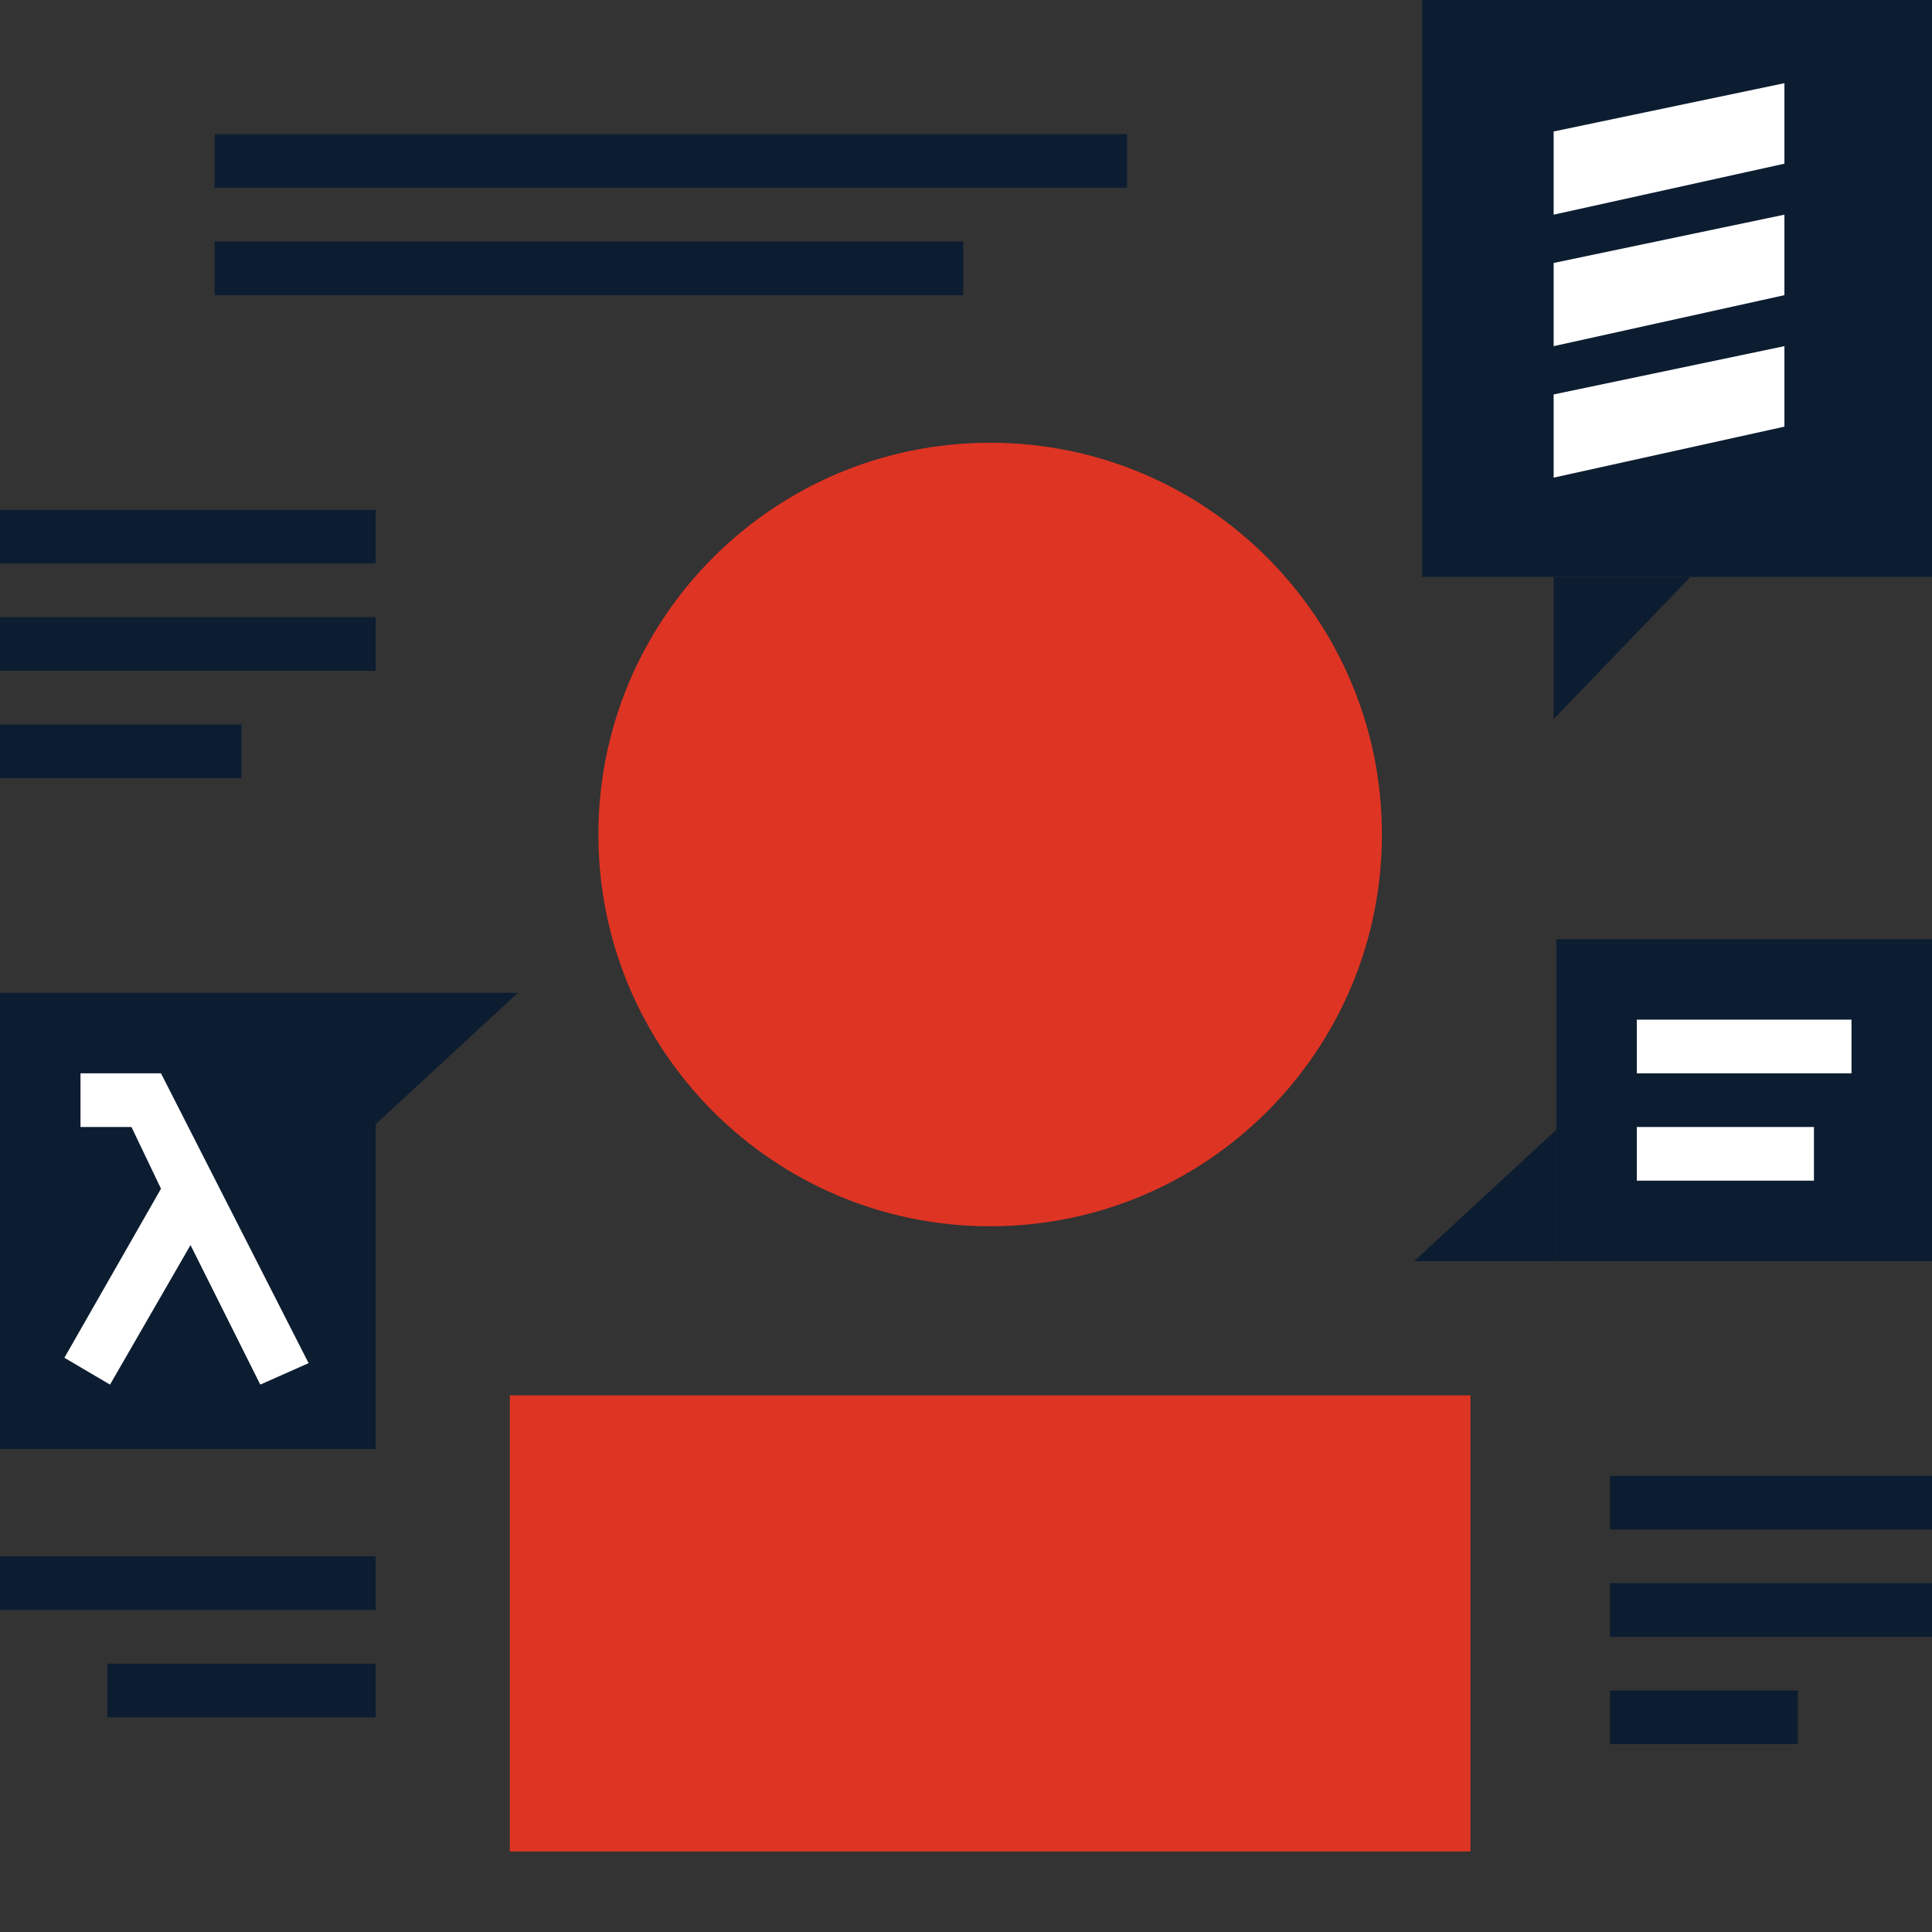 <?xml version="1.0" encoding="UTF-8"?>
<svg width="72px" height="72px" viewBox="0 0 72 72" version="1.1" xmlns="http://www.w3.org/2000/svg" xmlns:xlink="http://www.w3.org/1999/xlink">
    <rect x="0" y="0" width="72" height="72" fill="#333333" stroke="none"/>
    <title>icon-speaker</title>
    <g id="Page-1" stroke="none" stroke-width="1" fill="none" fill-rule="evenodd">
        <g id="speaker" fill-rule="nonzero">
            <polygon id="path" fill="#0D1D31" points="72 0 53 0 53 21.5 72 21.5"></polygon>
            <polygon id="path" fill="#0D1D31" points="57.9 26.8 63 21.5 57.9 21.5"></polygon>
            <polygon id="path" fill="#0D1D31" points="19.3 37 14 41.9 14 37"></polygon>
            <polygon id="path" fill="#0D1D31" points="52.7 47 58 42.1 58 47"></polygon>
            <polygon id="path" fill="#FFFFFF" points="66.5 6.1 57.9 8 57.9 4.9 66.5 3.1"></polygon>
            <polygon id="path" fill="#FFFFFF" points="66.5 11 57.9 12.9 57.9 9.8 66.5 8"></polygon>
            <polygon id="path" fill="#FFFFFF" points="66.5 15.9 57.9 17.8 57.9 14.7 66.5 12.9"></polygon>
            <polygon id="path" fill="#DE3423" points="54.8 52 19 52 19 69 54.8 69"></polygon>
            <path d="M36.9,45.7 C44.963,45.7 51.5,39.163 51.5,31.1 C51.5,23.037 44.963,16.5 36.9,16.5 C28.837,16.5 22.3,23.037 22.3,31.1 C22.3,39.163 28.837,45.7 36.9,45.7 Z" id="path" fill="#DE3423"></path>
            <polygon id="path" fill="#0D1D31" points="42 5 8 5 8 7 42 7"></polygon>
            <polygon id="path" fill="#0D1D31" points="35.9 9 8 9 8 11 35.9 11"></polygon>
            <polygon id="path" fill="#0D1D31" points="72 35 58 35 58 47 72 47"></polygon>
            <polygon id="path" fill="#0D1D31" points="14 37 0 37 0 54 14 54"></polygon>
            <polygon id="path" fill="#0D1D31" points="14 19 0 19 0 21 14 21"></polygon>
            <polygon id="path" fill="#0D1D31" points="14 23 0 23 0 25 14 25"></polygon>
            <polygon id="path" fill="#0D1D31" points="9 27 0 27 0 29 9 29"></polygon>
            <polygon id="path" fill="#0D1D31" points="72 59 60 59 60 61 72 61"></polygon>
            <polygon id="path" fill="#0D1D31" points="72 55 60 55 60 57 72 57"></polygon>
            <polygon id="path" fill="#0D1D31" points="67 63 60 63 60 65 67 65"></polygon>
            <polygon id="path" fill="#0D1D31" points="14 58 0 58 0 60 14 60"></polygon>
            <polygon id="path" fill="#0D1D31" points="14 62 4 62 4 64 14 64"></polygon>
            <polygon id="path" fill="#FFFFFF" points="11.5 50.8 6 40 3 40 3 42 4.9 42 6 44.3 2.4 50.6 4.1 51.6 7.1 46.4 9.7 51.6"></polygon>
            <polygon id="path" fill="#FFFFFF" points="69 38 61 38 61 40 69 40"></polygon>
            <polygon id="path" fill="#FFFFFF" points="67.6 42 61 42 61 44 67.6 44"></polygon>
        </g>
    </g>
</svg>